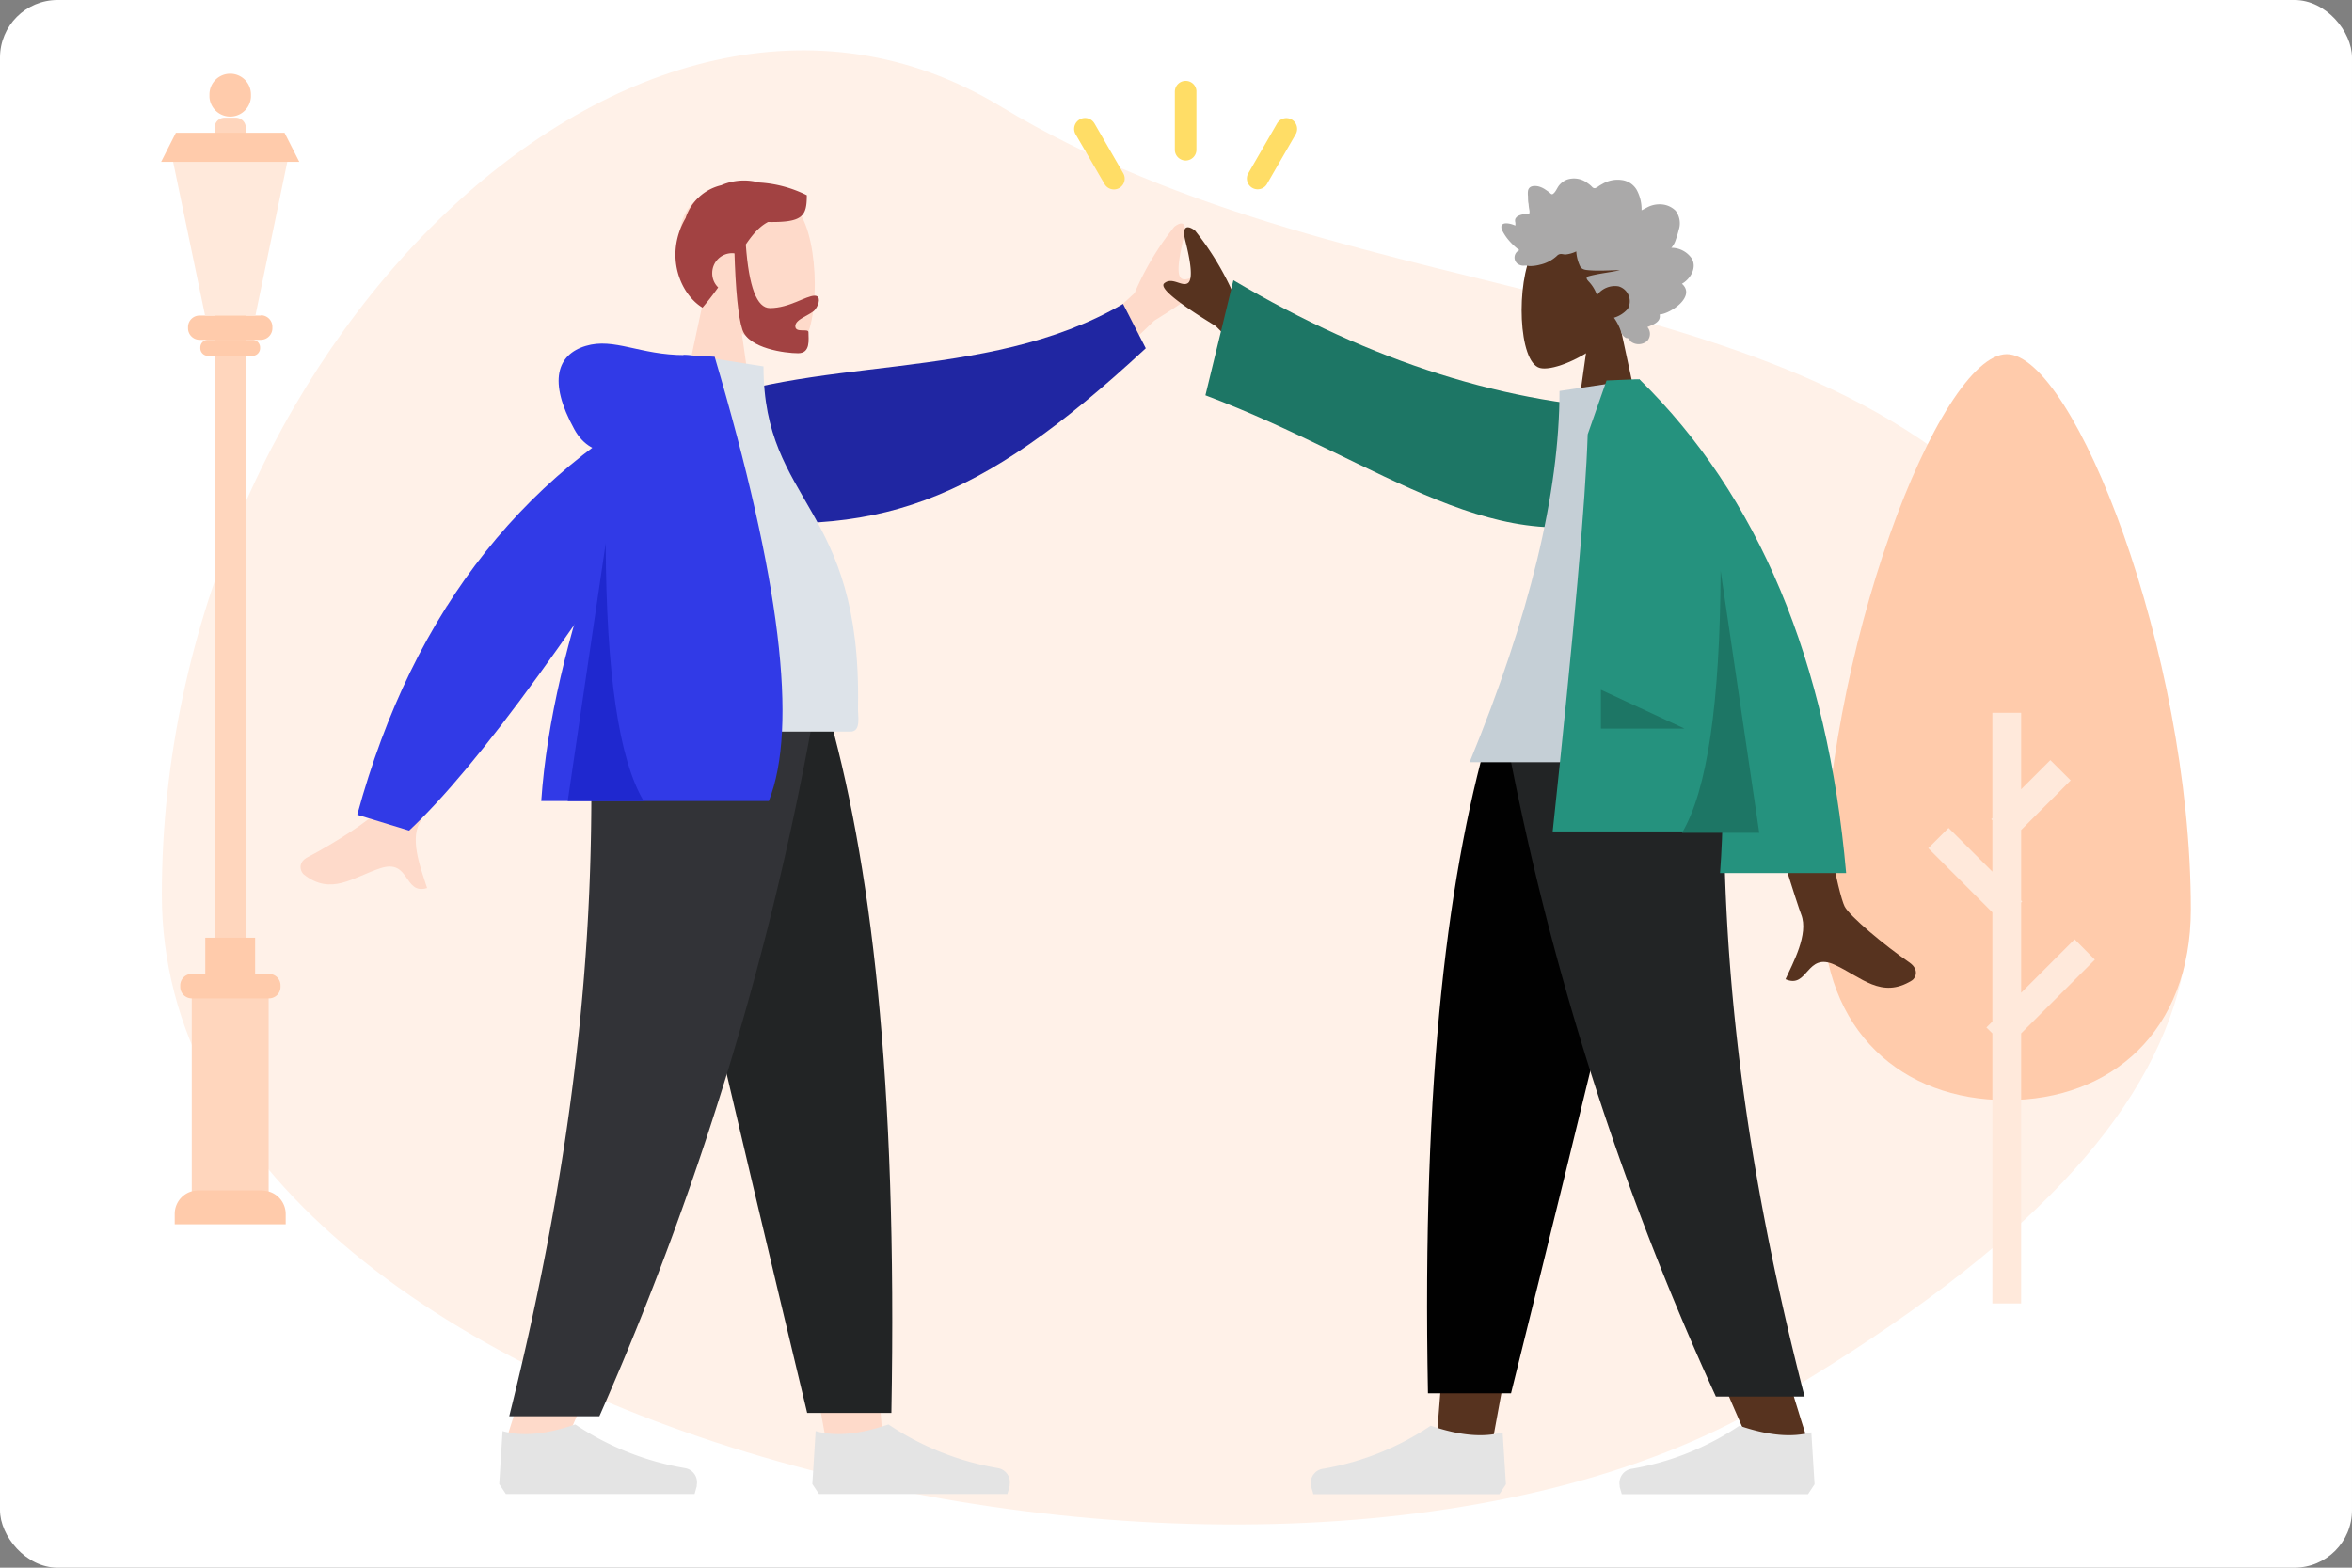 <svg xmlns="http://www.w3.org/2000/svg" xmlns:xlink="http://www.w3.org/1999/xlink" viewBox="0 0 327 218">
  <rect x="0" y="0" width="327" height="218" fill="#808080" stroke="none"/>
  <defs>
    <symbol id="Backdrop" data-name="Backdrop" viewBox="0 0 327 218">
      <rect id="Backdrop-3" data-name="Backdrop" width="327" height="218" rx="8" fill="#fff"/>
    </symbol>
    <symbol id="Blob_4-2" data-name="Blob 4" viewBox="0 0 282 205">
      <path id="Blob" d="M222.92,188.31c68.7-40.08,70.86-73.58,40.13-116.36S167.2,38.38,116.57,7.77,0,41.87,0,117.41,154.21,228.39,222.92,188.31Z" fill="#fff1e8" fill-rule="evenodd"/>
    </symbol>
    <symbol id="Plant_3" data-name="Plant 3" viewBox="0 0 51.19 132">
      <g id="Plant">
        <path id="Fill-1" d="M25.6,103.73C11.12,103.73,0,94.23,0,77.2,0,41.34,16.34,0,25.6,0S51.19,41.34,51.19,77.2C51.19,94.23,40.08,103.73,25.6,103.73Z" fill="#ffcbab" fill-rule="evenodd"/>
        <polygon points="37.85 84.2 35.03 81.37 27.6 88.8 27.6 76.27 27.75 76.11 27.6 75.96 27.6 66.17 34.49 59.27 31.66 56.45 27.6 60.51 27.6 49.87 23.6 49.87 23.6 64.51 23.44 64.66 23.6 64.82 23.6 71.96 17.51 65.88 14.69 68.7 23.6 77.62 23.6 92.8 22.77 93.63 23.6 94.45 23.6 132 27.6 132 27.6 94.45 37.85 84.2" fill="#ffe9db"/>
      </g>
    </symbol>
    <symbol id="Lamp_Post" data-name="Lamp Post" viewBox="0 0 19.21 159.98">
      <g id="Lamp-Post">
        <path id="Fill-1-2" data-name="Fill-1" d="M10.39,6.12H8.82A1.38,1.38,0,0,0,7.44,7.5V121.42h4.33V7.5a1.38,1.38,0,0,0-1.38-1.38" fill="#ffd6bd" fill-rule="evenodd"/>
        <polygon id="Fill-3" points="6.14 131.9 13.07 131.9 13.07 120.15 6.14 120.15 6.14 131.9" fill="#ffcbab" fill-rule="evenodd"/>
        <polygon id="Fill-5" points="4.26 159.84 14.95 159.84 14.95 125.5 4.26 125.5 4.26 159.84" fill="#ffd6bd" fill-rule="evenodd"/>
        <path id="Fill-6" d="M14.06,155.29H5.15a3.26,3.26,0,0,0-3.26,3.26V160H17.32v-1.43a3.26,3.26,0,0,0-3.26-3.26" fill="#ffcbab" fill-rule="evenodd"/>
        <path id="Fill-7" d="M15,125.18H4.26a1.6,1.6,0,0,0-1.6,1.6v.2a1.6,1.6,0,0,0,1.6,1.6H15a1.6,1.6,0,0,0,1.6-1.6v-.2a1.6,1.6,0,0,0-1.6-1.6" fill="#ffcbab" fill-rule="evenodd"/>
        <path id="Fill-8" d="M9.61,0h0A2.88,2.88,0,0,0,6.72,2.88v.36a2.89,2.89,0,0,0,5.77,0V2.88A2.88,2.88,0,0,0,9.61,0" fill="#ffcbab" fill-rule="evenodd"/>
        <path id="Fill-9" d="M13.87,33.63H5.34a1.6,1.6,0,0,0-1.6,1.6v.2A1.61,1.61,0,0,0,5.34,37h8.53a1.61,1.61,0,0,0,1.6-1.61v-.2a1.6,1.6,0,0,0-1.6-1.6" fill="#ffcbab" fill-rule="evenodd"/>
        <path id="Fill-10" d="M12.7,37H6.51a1.06,1.06,0,0,0-1.06,1.05v.13a1.06,1.06,0,0,0,1.06,1.05H12.7a1.06,1.06,0,0,0,1.06-1.05v-.13A1.06,1.06,0,0,0,12.7,37" fill="#ffcbab" fill-rule="evenodd"/>
        <polygon id="Fill-11" points="17.79 11.06 13.11 33.63 6.11 33.63 1.42 11.06 17.79 11.06" fill="#ffe9db" fill-rule="evenodd"/>
        <polygon id="Fill-12" points="19.21 12.26 17.16 8.21 2.05 8.21 0 12.26 19.21 12.26" fill="#ffcbab" fill-rule="evenodd"/>
      </g>
    </symbol>
    <symbol id="Man_Support_Alt" data-name="Man Support Alt" viewBox="0 0 125.82 182.65">
      <polygon points="52.19 34.5 56.83 12.87 60.17 12.87 63.23 34.5 52.19 34.5" fill="#fedaca" fill-rule="evenodd"/>
      <path d="M68.64,23.58c-3.45.89-16.66-5.91-16-15.76S67.07.14,69.73,5.11,72.08,22.69,68.64,23.58Z" fill="#fedaca" fill-rule="evenodd"/>
      <path d="M65,5.77C63.42,6.6,62.33,8.19,61,10.3a2.87,2.87,0,0,0-1-.19,2.76,2.76,0,0,0-2.76,2.76,2.72,2.72,0,0,0,.83,2c-.64.9-1.36,1.84-2.18,2.81-3.08-1.85-5.36-7.26-2.35-12.46A6.85,6.85,0,0,1,58.49.66,8,8,0,0,1,63.75.28a17,17,0,0,1,6.64,1.77c0,2.93-.56,3.8-5.42,3.72Z" fill="#a24242" fill-rule="evenodd"/>
      <path d="M61.91,8.91q.63,8.84,3.35,8.83c2.72,0,5-1.72,6.22-1.72.87,0,.68,1.09.1,1.89s-2.79,1.31-2.79,2.34,1.83.24,1.83.85c0,1,.32,2.92-1.44,2.92s-6.88-.65-7.75-3.29q-.87-2.64-1.11-11.13Z" fill="#a24242" fill-rule="evenodd"/>
      <polygon points="48.01 72.65 64.94 130.74 72.9 174.36 80.89 174.36 72.91 72.65 48.01 72.65" fill="#fedaca" fill-rule="evenodd"/>
      <path d="M40.16,72.65c1.19,30.18.72,46.64.46,49.38s-1.78,21.11-12.07,53.25h8.36c13.63-30.83,18.39-49.2,20-53.25S63,101.52,69.77,72.65Z" fill="#fedaca" fill-rule="evenodd"/>
      <path d="M47.54,72.65q6.63,30.93,22.9,98.73H82.15C83,125,79.34,94.45,73,72.65Z" fill="#222425" fill-rule="evenodd"/>
      <path d="M40.2,72.65c1.16,31.12-1.85,61.77-11.18,99.19H41.55A427.4,427.4,0,0,0,71.63,72.65Z" fill="#323337" fill-rule="evenodd"/>
      <path d="M27.63,181.27l.46-7.37q4,1.18,10.11-.92a39,39,0,0,0,15.3,6.08,2,2,0,0,1,1.59,2.34,1.36,1.36,0,0,1,0,.17l-.3,1.08H28.55Z" fill="#e4e4e4" fill-rule="evenodd"/>
      <path d="M71.16,181.27l.46-7.37q4,1.18,10.12-.92A39,39,0,0,0,97,179.06a2,2,0,0,1,1.59,2.34,1.36,1.36,0,0,1,0,.17l-.31,1.08H72.08Z" fill="#e4e4e4" fill-rule="evenodd"/>
      <path d="M108.39,22.65l7.58-7a39.38,39.38,0,0,1,5.51-9.21c.67-.54,1.94-1.11,1.33,1.44s-1.13,5.26-.31,5.76,2.12-.9,3.2,0q1.06.9-7,5.85l-5,4.79Z" fill="#fedaca" fill-rule="evenodd"/>
      <path d="M20.26,59.11Q12.48,85,10.8,87.53C10,88.77,4.65,92.2,1,94.09c-1.46.76-1,2-.57,2.39,3.82,3.06,6.92.37,10.7-.85,4.15-1.35,3.18,3.77,6.47,2.76-.7-2.26-2.44-6.52-1.06-9q.91-1.67,13.24-29.07Z" fill="#fedaca" fill-rule="evenodd"/>
      <path d="M55.11,46.8,52.74,32.27C70.37,24,95.18,28.4,114.36,17.16l3.16,6.17C93.92,45.22,80.07,49.92,55.11,46.8Z" fill="#2026a2" fill-rule="evenodd"/>
      <path d="M41.28,76.64H76.44c1.6,0,1-2.27,1.07-3.49C78,45.08,64.37,45.08,64.37,25.85L54.23,24.26C45.84,37.75,42.94,54.36,41.28,76.64Z" fill="#dde3e9" fill-rule="evenodd"/>
      <path d="M53.07,34q-11.3,7.29-15,.6C34.36,27.87,35.7,24.19,39.66,23s7.49,1.28,13.8,1.28Q59.78,24.26,53.07,34Z" fill="#313ae7" fill-rule="evenodd"/>
      <path d="M33.47,86.29H65.11q6.14-15.48-7.53-61.78l-4.31-.25C45.77,37.79,35,63.94,33.47,86.29Z" fill="#313ae7" fill-rule="evenodd"/>
      <path d="M55.87,27.92Q19.6,45.17,7.89,88.2l7.21,2.2Q29.5,76.91,58,31.33Z" fill="#313ae7" fill-rule="evenodd"/>
      <path d="M42.43,50.45q.12,27.18,5.28,35.84H37.15Z" fill="#1f28cf" fill-rule="evenodd"/>
    </symbol>
    <symbol id="Nonbinary_Support_Alt" data-name="Nonbinary Support Alt" viewBox="0 0 104.66 182.94">
      <polygon points="70.45 74.94 53.77 131.98 45.92 174.81 38.04 174.81 45.91 74.94 70.45 74.94" fill="#57331f" fill-rule="evenodd"/>
      <path d="M78.18,74.94c-1.17,29.63-.71,45.8-.44,48.49s1.75,20.72,11.89,52.28H81.39C68,145.43,63.27,127.4,61.73,123.43S55.64,103.29,49,74.94Z" fill="#57331f" fill-rule="evenodd"/>
      <path d="M70.91,74.94q-6.52,29.44-22.57,94H36.79c-.85-44.17,2.78-73.24,9.06-94Z" fill="#010101" fill-rule="evenodd"/>
      <path d="M78.15,74.94c-1.14,29.63,1.82,58.82,11,94.45H76.82A396.41,396.41,0,0,1,47.17,74.94Z" fill="#222425" fill-rule="evenodd"/>
      <path d="M90.54,181.59l-.45-7.23q-4,1.14-10-.91a38.41,38.41,0,0,1-15.05,6,2,2,0,0,0-1.59,2.34,1.16,1.16,0,0,0,0,.18l.29,1H89.63Z" fill="#e4e4e4" fill-rule="evenodd"/>
      <path d="M47.63,181.59l-.46-7.23q-4,1.14-10-.91a38.45,38.45,0,0,1-15.06,6,2,2,0,0,0-1.59,2.34c0,.06,0,.12.05.18l.29,1H46.72Z" fill="#e4e4e4" fill-rule="evenodd"/>
      <polygon points="66.82 35.94 62.74 16.96 59.8 16.96 57.12 35.94 66.82 35.94" fill="#57331f" fill-rule="evenodd"/>
      <path d="M52.36,26.36c3,.78,14.64-5.19,14-13.83s-12.65-6.74-15-2.38S49.33,25.58,52.36,26.36Z" fill="#57331f" fill-rule="evenodd"/>
      <path d="M70.63,9.65a3.09,3.09,0,0,0,.63-1.17,12.68,12.68,0,0,0,.4-1.33,2.91,2.91,0,0,0-.44-2.66,3.06,3.06,0,0,0-2-.88,3.67,3.67,0,0,0-1.43.19c-.46.15-.86.44-1.3.63a5.68,5.68,0,0,0-.68-2.84A2.81,2.81,0,0,0,63.68.22a4.14,4.14,0,0,0-2.57.51c-.2.11-.4.22-.59.35a1.5,1.5,0,0,1-.51.28c-.21,0-.31-.07-.44-.22A3.37,3.37,0,0,0,59,.67a3.09,3.09,0,0,0-2.89-.5A2.7,2.7,0,0,0,55,1c-.27.35-.46.91-.84,1.16-.15.1-.26,0-.41-.14s-.42-.32-.64-.47a3.06,3.06,0,0,0-1-.45C51.57,1,50.85,1,50.7,1.71a3,3,0,0,0,0,.79c0,.35,0,.71.08,1.06a6.82,6.82,0,0,0,.1.79,1.11,1.11,0,0,1,0,.54c-.07.18-.42.08-.57.08a2.34,2.34,0,0,0-.86.19.94.94,0,0,0-.52.48.86.86,0,0,0,0,.45,1.49,1.49,0,0,1,0,.47c-.39-.2-1.76-.63-1.93.08a1.09,1.09,0,0,0,.17.7,7,7,0,0,0,.64,1,8.74,8.74,0,0,0,1.69,1.64,1.11,1.11,0,0,0-.29,1.86,1.37,1.37,0,0,0,1,.29,3.31,3.31,0,0,1,.42,0c.06,0,.12.06.19.06a5.44,5.44,0,0,0,1.55-.19,5.09,5.09,0,0,0,2.36-1.24.76.76,0,0,1,.55-.25c.2,0,.4.06.61.07a4.39,4.39,0,0,0,1.52-.43,5.56,5.56,0,0,0,.5,2c.22.5.69.57,1.15.61,1.48.14,3,0,4.44,0-1.43.32-2.91.45-4.33.83-.64.18-.15.61.12.91a5.15,5.15,0,0,1,1,1.74,3.09,3.09,0,0,1,3-1.23,2.16,2.16,0,0,1,1.29,3.12,4.08,4.08,0,0,1-1.93,1.24,7.05,7.05,0,0,1,1,2,1.39,1.39,0,0,0,.72.83c.13,0,.28,0,.39.16s.15.27.31.38a1.8,1.8,0,0,0,2.23-.17,1.46,1.46,0,0,0,0-1.9C68,20.36,69.23,20,69,18.92c1.49-.1,5.1-2.51,3.1-4.27,1.1-.61,2.11-2.13,1.4-3.46a3.41,3.41,0,0,0-2.83-1.54" fill="#aaa9a9" fill-rule="evenodd"/>
      <path d="M17.31,23.09,10,16.63A40,40,0,0,0,4.41,7.26c-.67-.54-2-1.12-1.34,1.47s1.14,5.35.31,5.85-2.16-.92-3.25,0q-1.09.91,7.15,5.95l6.84,6.85Z" fill="#57331f" fill-rule="evenodd"/>
      <path d="M88.71,71.39q4.67,27.06,6,29.83c.67,1.36,5.62,5.48,9.06,7.84,1.38,1,.81,2.16.29,2.48-4.24,2.61-7-.48-10.7-2.18-4-1.87-3.68,3.4-6.86,2,1-2.19,3.26-6.27,2.18-9q-.72-1.78-9.76-31Z" fill="#57331f" fill-rule="evenodd"/>
      <path d="M66.58,46.26l.1-14.1q-28.05-.9-56.94-18l-3.89,16C30.76,39.53,46.6,54.21,66.58,46.26Z" fill="#1d7665" fill-rule="evenodd"/>
      <path d="M78.58,81.18h-36q12.5-30.38,12.5-51.62L66,27.94C74.49,41.65,76.9,58.54,78.58,81.18Z" fill="#c5cfd6" fill-rule="evenodd"/>
      <path d="M86.36,90.81H54.13Q58.57,49.29,59,35.59l2.62-7.49,3.87-.16h.71C73.83,41.65,84.85,68.16,86.36,90.81Z" fill="#25927e" fill-rule="evenodd"/>
      <path d="M66.2,27.94Q91,52.23,94.93,96.6H77.4q2.73-37.36-14.23-66Z" fill="#25927e" fill-rule="evenodd"/>
      <path d="M77.48,54.56Q77.36,82.19,72.11,91H82.85Z" fill="#1d7665" fill-rule="evenodd"/>
      <polygon points="72.46 76.51 60.84 71.11 60.84 76.51 72.46 76.51" fill="#1d7665" fill-rule="evenodd"/>
    </symbol>
    <symbol id="Pop" data-name="Pop" viewBox="0 0 31 15.1">
      <path id="_Compound_Path_" data-name="&lt;Compound Path&gt;" d="M15.5,0A1.49,1.49,0,0,1,17,1.36V9.5a1.5,1.5,0,0,1-3,.14V1.5A1.5,1.5,0,0,1,15.5,0Z" fill="#fd6"/>
      <path id="_Compound_Path_2" data-name="&lt;Compound Path&gt;" d="M30.25,5.37a1.51,1.51,0,0,1,.62,1.92l-.07.13-4,6.93A1.5,1.5,0,0,1,24.13,13l.07-.13,4-6.93A1.5,1.5,0,0,1,30.25,5.37Z" fill="#fd6"/>
      <path id="_Compound_Path_3" data-name="&lt;Compound Path&gt;" d="M.75,5.37a1.5,1.5,0,0,1,2,.43l.08.12,4,6.93a1.5,1.5,0,0,1-2.52,1.62l-.08-.12L.2,7.42A1.5,1.5,0,0,1,.75,5.37Z" fill="#fd6"/>
    </symbol>
  </defs>
  <g id="Group_Support_Alt" data-name="Group Support Alt">
    <use width="327" height="218" xlink:href="#Backdrop"/>
    <use width="282" height="205" transform="translate(22.5 7)" xlink:href="#Blob_4-2"/>
    <use width="51.19" height="132" transform="translate(253.4 49.25)" xlink:href="#Plant_3"/>
    <use width="19.21" height="159.98" transform="translate(22.4 10.25)" xlink:href="#Lamp_Post"/>
    <use width="125.82" height="182.65" transform="translate(41.78 25.1)" xlink:href="#Man_Support_Alt"/>
    <use width="104.66" height="182.94" transform="translate(161.74 24.81)" xlink:href="#Nonbinary_Support_Alt"/>
    <use width="31" height="15.1" transform="translate(149.34 11.25)" xlink:href="#Pop"/>
  </g>
</svg>
